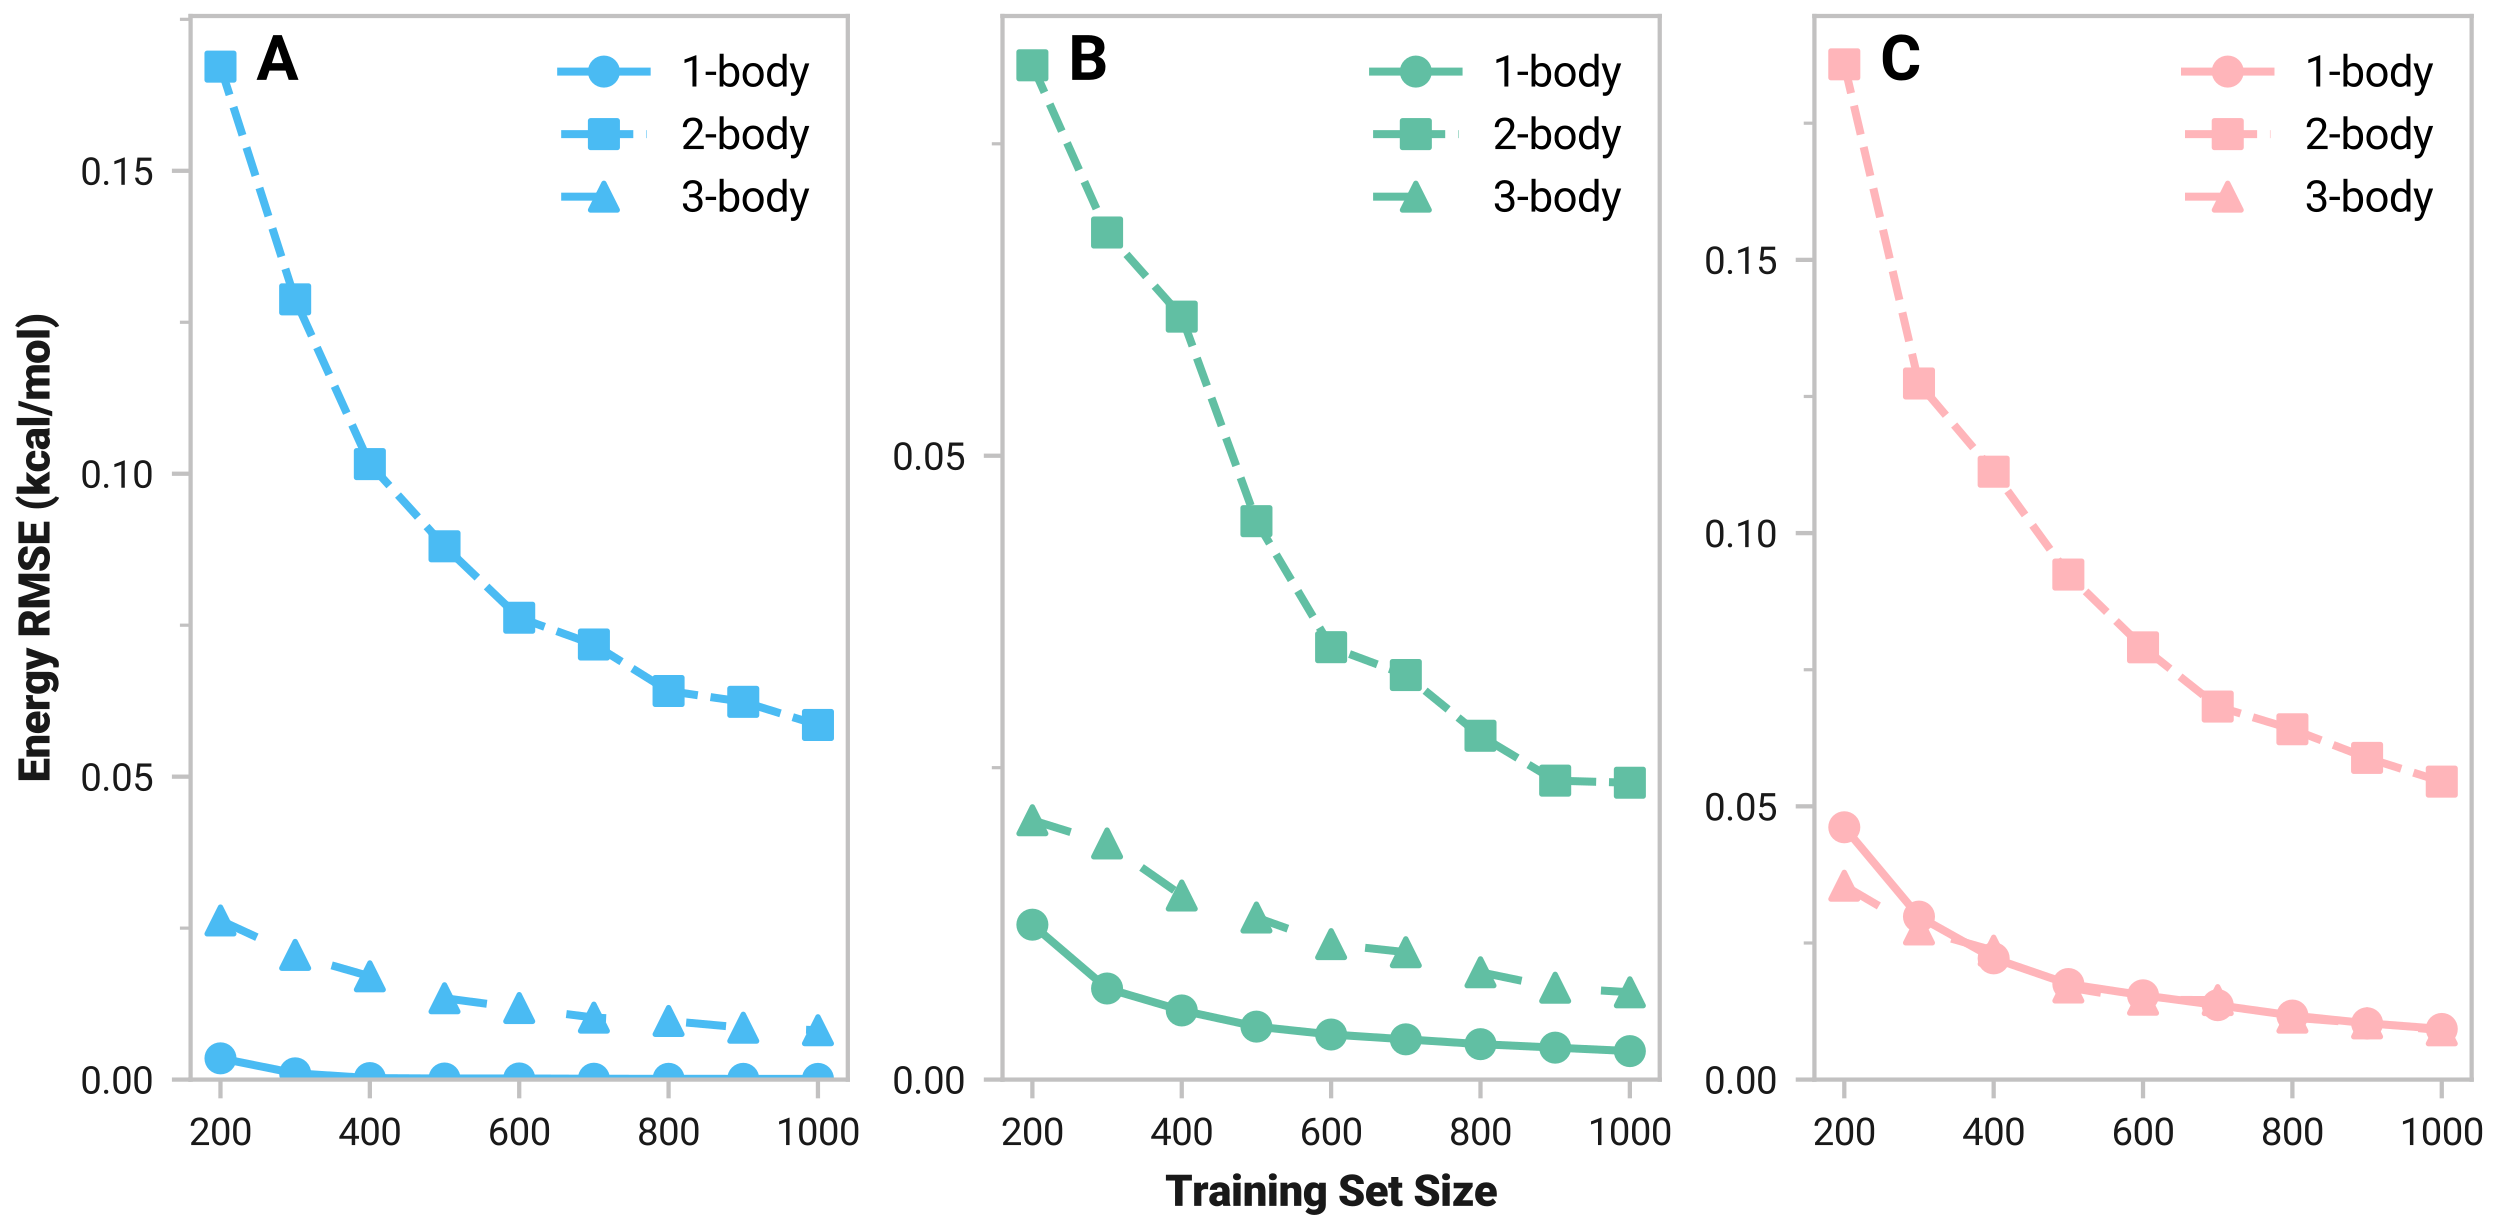 <?xml version="1.0" encoding="utf-8" standalone="no"?>
<!DOCTYPE svg PUBLIC "-//W3C//DTD SVG 1.1//EN"
  "http://www.w3.org/Graphics/SVG/1.1/DTD/svg11.dtd">
<svg xmlns:xlink="http://www.w3.org/1999/xlink" width="468pt" height="230.4pt" viewBox="0 0 468 230.4" xmlns="http://www.w3.org/2000/svg" version="1.1">
 <defs>
  <style type="text/css">*{stroke-linejoin: round; stroke-linecap: butt}</style>
 </defs>
 <g id="figure_1">
  <g id="patch_1">
   <path d="M 0 230.4 
L 468 230.4 
L 468 0 
L 0 0 
z
" style="fill: #ffffff"/>
  </g>
  <g id="axes_1">
   <g id="patch_2">
    <path d="M 35.68 202.103 
L 158.712 202.103 
L 158.712 3 
L 35.68 3 
z
" style="fill: #ffffff"/>
   </g>
   <g id="matplotlib.axis_1">
    <g id="xtick_1">
     <g id="line2d_1">
      <defs>
       <path id="mf61b4a5e60" d="M 0 0 
L 0 3.5 
" style="stroke: #c2c1c1; stroke-width: 0.8"/>
      </defs>
      <g>
       <use xlink:href="#mf61b4a5e60" x="41.273" y="202.103" style="fill: #c2c1c1; stroke: #c2c1c1; stroke-width: 0.8"/>
      </g>
     </g>
     <g id="text_1">
      <!-- 200 -->
      <g style="fill: #191919" transform="translate(35.371 214.353) scale(0.07 -0.07)">
       <defs>
        <path id="Roboto-Regular-32" d="M 3359 475 
L 3359 0 
L 381 0 
L 381 416 
L 1925 2134 
Q 2306 2566 2439 2819 
Q 2572 3072 2572 3328 
Q 2572 3663 2364 3900 
Q 2156 4138 1778 4138 
Q 1322 4138 1097 3878 
Q 872 3619 872 3213 
L 294 3213 
Q 294 3788 672 4200 
Q 1050 4613 1778 4613 
Q 2422 4613 2786 4278 
Q 3150 3944 3150 3397 
Q 3150 2997 2903 2592 
Q 2656 2188 2297 1797 
L 1078 475 
L 3359 475 
z
" transform="scale(0.016)"/>
        <path id="Roboto-Regular-30" d="M 3234 1944 
Q 3234 825 2848 381 
Q 2463 -63 1800 -63 
Q 1156 -63 764 368 
Q 372 800 359 1872 
L 359 2638 
Q 359 3753 750 4183 
Q 1141 4613 1794 4613 
Q 2447 4613 2834 4195 
Q 3222 3778 3234 2709 
L 3234 1944 
z
M 2653 2734 
Q 2653 3503 2434 3822 
Q 2216 4141 1794 4141 
Q 1388 4141 1167 3831 
Q 947 3522 941 2778 
L 941 1850 
Q 941 1088 1164 750 
Q 1388 413 1800 413 
Q 2222 413 2436 745 
Q 2650 1078 2653 1825 
L 2653 2734 
z
" transform="scale(0.016)"/>
       </defs>
       <use xlink:href="#Roboto-Regular-32"/>
       <use xlink:href="#Roboto-Regular-30" x="56.201"/>
       <use xlink:href="#Roboto-Regular-30" x="112.402"/>
      </g>
     </g>
    </g>
    <g id="xtick_2">
     <g id="line2d_2">
      <g>
       <use xlink:href="#mf61b4a5e60" x="69.235" y="202.103" style="fill: #c2c1c1; stroke: #c2c1c1; stroke-width: 0.8"/>
      </g>
     </g>
     <g id="text_2">
      <!-- 400 -->
      <g style="fill: #191919" transform="translate(63.333 214.353) scale(0.07 -0.07)">
       <defs>
        <path id="Roboto-Regular-34" d="M 166 1397 
L 2203 4550 
L 2819 4550 
L 2819 1531 
L 3453 1531 
L 3453 1056 
L 2819 1056 
L 2819 0 
L 2241 0 
L 2241 1056 
L 166 1056 
L 166 1397 
z
M 822 1531 
L 2241 1531 
L 2241 3766 
L 2169 3638 
L 822 1531 
z
" transform="scale(0.016)"/>
       </defs>
       <use xlink:href="#Roboto-Regular-34"/>
       <use xlink:href="#Roboto-Regular-30" x="56.201"/>
       <use xlink:href="#Roboto-Regular-30" x="112.402"/>
      </g>
     </g>
    </g>
    <g id="xtick_3">
     <g id="line2d_3">
      <g>
       <use xlink:href="#mf61b4a5e60" x="97.196" y="202.103" style="fill: #c2c1c1; stroke: #c2c1c1; stroke-width: 0.8"/>
      </g>
     </g>
     <g id="text_3">
      <!-- 600 -->
      <g style="fill: #191919" transform="translate(91.295 214.353) scale(0.07 -0.07)">
       <defs>
        <path id="Roboto-Regular-36" d="M 3291 1484 
Q 3291 838 2930 387 
Q 2569 -63 1878 -63 
Q 1388 -63 1063 198 
Q 738 459 577 861 
Q 416 1263 416 1684 
L 416 1956 
Q 416 2597 595 3194 
Q 775 3791 1247 4173 
Q 1719 4556 2597 4556 
L 2647 4556 
L 2647 4066 
Q 2041 4066 1705 3853 
Q 1369 3641 1205 3302 
Q 1041 2963 1006 2575 
Q 1369 2984 1984 2984 
Q 2438 2984 2727 2765 
Q 3016 2547 3153 2201 
Q 3291 1856 3291 1484 
z
M 997 1666 
Q 997 1059 1267 737 
Q 1538 416 1878 416 
Q 2278 416 2498 708 
Q 2719 1000 2719 1456 
Q 2719 1863 2516 2184 
Q 2313 2506 1891 2506 
Q 1588 2506 1341 2325 
Q 1094 2144 997 1884 
L 997 1666 
z
" transform="scale(0.016)"/>
       </defs>
       <use xlink:href="#Roboto-Regular-36"/>
       <use xlink:href="#Roboto-Regular-30" x="56.201"/>
       <use xlink:href="#Roboto-Regular-30" x="112.402"/>
      </g>
     </g>
    </g>
    <g id="xtick_4">
     <g id="line2d_4">
      <g>
       <use xlink:href="#mf61b4a5e60" x="125.158" y="202.103" style="fill: #c2c1c1; stroke: #c2c1c1; stroke-width: 0.8"/>
      </g>
     </g>
     <g id="text_4">
      <!-- 800 -->
      <g style="fill: #191919" transform="translate(119.257 214.353) scale(0.07 -0.07)">
       <defs>
        <path id="Roboto-Regular-38" d="M 3244 1231 
Q 3244 606 2826 271 
Q 2409 -63 1796 -63 
Q 1184 -63 767 271 
Q 350 606 350 1231 
Q 350 1613 554 1905 
Q 759 2197 1109 2347 
Q 806 2494 629 2762 
Q 453 3031 453 3366 
Q 453 3963 833 4288 
Q 1213 4613 1794 4613 
Q 2378 4613 2758 4288 
Q 3138 3963 3138 3366 
Q 3138 3028 2956 2761 
Q 2775 2494 2472 2347 
Q 2825 2197 3034 1903 
Q 3244 1609 3244 1231 
z
M 2559 3356 
Q 2559 3697 2346 3917 
Q 2134 4138 1793 4138 
Q 1453 4138 1243 3927 
Q 1034 3716 1034 3356 
Q 1034 3003 1243 2790 
Q 1453 2578 1797 2578 
Q 2138 2578 2348 2790 
Q 2559 3003 2559 3356 
z
M 2663 1244 
Q 2663 1625 2420 1865 
Q 2178 2106 1791 2106 
Q 1394 2106 1161 1865 
Q 928 1625 928 1244 
Q 928 850 1161 631 
Q 1394 413 1797 413 
Q 2200 413 2431 631 
Q 2663 850 2663 1244 
z
" transform="scale(0.016)"/>
       </defs>
       <use xlink:href="#Roboto-Regular-38"/>
       <use xlink:href="#Roboto-Regular-30" x="56.201"/>
       <use xlink:href="#Roboto-Regular-30" x="112.402"/>
      </g>
     </g>
    </g>
    <g id="xtick_5">
     <g id="line2d_5">
      <g>
       <use xlink:href="#mf61b4a5e60" x="153.12" y="202.103" style="fill: #c2c1c1; stroke: #c2c1c1; stroke-width: 0.8"/>
      </g>
     </g>
     <g id="text_5">
      <!-- 1000 -->
      <g style="fill: #191919" transform="translate(145.251 214.353) scale(0.07 -0.07)">
       <defs>
        <path id="Roboto-Regular-31" d="M 2278 4575 
L 2278 0 
L 1700 0 
L 1700 3853 
L 534 3428 
L 534 3950 
L 2188 4575 
L 2278 4575 
z
" transform="scale(0.016)"/>
       </defs>
       <use xlink:href="#Roboto-Regular-31"/>
       <use xlink:href="#Roboto-Regular-30" x="56.201"/>
       <use xlink:href="#Roboto-Regular-30" x="112.402"/>
       <use xlink:href="#Roboto-Regular-30" x="168.604"/>
      </g>
     </g>
    </g>
   </g>
   <g id="matplotlib.axis_2">
    <g id="ytick_1">
     <g id="line2d_6">
      <defs>
       <path id="mb3e821b20e" d="M 0 0 
L -3.5 0 
" style="stroke: #c2c1c1; stroke-width: 0.8"/>
      </defs>
      <g>
       <use xlink:href="#mb3e821b20e" x="35.68" y="202.103" style="fill: #c2c1c1; stroke: #c2c1c1; stroke-width: 0.8"/>
      </g>
     </g>
     <g id="text_6">
      <!-- 0.00 -->
      <g style="fill: #191919" transform="translate(15.031 204.728) scale(0.07 -0.07)">
       <defs>
        <path id="Roboto-Regular-2e" d="M 450 306 
Q 450 453 542 554 
Q 634 656 809 656 
Q 984 656 1076 554 
Q 1169 453 1169 306 
Q 1169 163 1076 62 
Q 984 -38 809 -38 
Q 634 -38 542 62 
Q 450 163 450 306 
z
" transform="scale(0.016)"/>
       </defs>
       <use xlink:href="#Roboto-Regular-30"/>
       <use xlink:href="#Roboto-Regular-2e" x="56.201"/>
       <use xlink:href="#Roboto-Regular-30" x="82.568"/>
       <use xlink:href="#Roboto-Regular-30" x="138.77"/>
      </g>
     </g>
    </g>
    <g id="ytick_2">
     <g id="line2d_7">
      <g>
       <use xlink:href="#mb3e821b20e" x="35.68" y="145.392" style="fill: #c2c1c1; stroke: #c2c1c1; stroke-width: 0.8"/>
      </g>
     </g>
     <g id="text_7">
      <!-- 0.05 -->
      <g style="fill: #191919" transform="translate(15.031 148.017) scale(0.07 -0.07)">
       <defs>
        <path id="Roboto-Regular-35" d="M 1109 2166 
L 647 2284 
L 875 4550 
L 3209 4550 
L 3209 4016 
L 1366 4016 
L 1228 2778 
Q 1572 2975 1988 2975 
Q 2616 2975 2980 2561 
Q 3344 2147 3344 1450 
Q 3344 797 2987 367 
Q 2631 -63 1903 -63 
Q 1350 -63 947 248 
Q 544 559 481 1197 
L 1031 1197 
Q 1141 413 1903 413 
Q 2313 413 2538 691 
Q 2763 969 2763 1444 
Q 2763 1872 2527 2164 
Q 2291 2456 1853 2456 
Q 1563 2456 1413 2378 
Q 1263 2300 1109 2166 
z
" transform="scale(0.016)"/>
       </defs>
       <use xlink:href="#Roboto-Regular-30"/>
       <use xlink:href="#Roboto-Regular-2e" x="56.201"/>
       <use xlink:href="#Roboto-Regular-30" x="82.568"/>
       <use xlink:href="#Roboto-Regular-35" x="138.77"/>
      </g>
     </g>
    </g>
    <g id="ytick_3">
     <g id="line2d_8">
      <g>
       <use xlink:href="#mb3e821b20e" x="35.68" y="88.681" style="fill: #c2c1c1; stroke: #c2c1c1; stroke-width: 0.8"/>
      </g>
     </g>
     <g id="text_8">
      <!-- 0.10 -->
      <g style="fill: #191919" transform="translate(15.031 91.306) scale(0.07 -0.07)">
       <use xlink:href="#Roboto-Regular-30"/>
       <use xlink:href="#Roboto-Regular-2e" x="56.201"/>
       <use xlink:href="#Roboto-Regular-31" x="82.568"/>
       <use xlink:href="#Roboto-Regular-30" x="138.77"/>
      </g>
     </g>
    </g>
    <g id="ytick_4">
     <g id="line2d_9">
      <g>
       <use xlink:href="#mb3e821b20e" x="35.68" y="31.97" style="fill: #c2c1c1; stroke: #c2c1c1; stroke-width: 0.8"/>
      </g>
     </g>
     <g id="text_9">
      <!-- 0.15 -->
      <g style="fill: #191919" transform="translate(15.031 34.595) scale(0.07 -0.07)">
       <use xlink:href="#Roboto-Regular-30"/>
       <use xlink:href="#Roboto-Regular-2e" x="56.201"/>
       <use xlink:href="#Roboto-Regular-31" x="82.568"/>
       <use xlink:href="#Roboto-Regular-35" x="138.77"/>
      </g>
     </g>
    </g>
    <g id="ytick_5">
     <g id="line2d_10">
      <defs>
       <path id="ma5340aa31a" d="M 0 0 
L -2 0 
" style="stroke: #c2c1c1; stroke-width: 0.6"/>
      </defs>
      <g>
       <use xlink:href="#ma5340aa31a" x="35.68" y="173.747" style="fill: #c2c1c1; stroke: #c2c1c1; stroke-width: 0.6"/>
      </g>
     </g>
    </g>
    <g id="ytick_6">
     <g id="line2d_11">
      <g>
       <use xlink:href="#ma5340aa31a" x="35.68" y="117.036" style="fill: #c2c1c1; stroke: #c2c1c1; stroke-width: 0.6"/>
      </g>
     </g>
    </g>
    <g id="ytick_7">
     <g id="line2d_12">
      <g>
       <use xlink:href="#ma5340aa31a" x="35.68" y="60.325" style="fill: #c2c1c1; stroke: #c2c1c1; stroke-width: 0.6"/>
      </g>
     </g>
    </g>
    <g id="ytick_8">
     <g id="line2d_13">
      <g>
       <use xlink:href="#ma5340aa31a" x="35.68" y="3.614" style="fill: #c2c1c1; stroke: #c2c1c1; stroke-width: 0.6"/>
      </g>
     </g>
    </g>
    <g id="text_10">
     <!-- Energy RMSE (kcal/mol) -->
     <g style="fill: #191919" transform="translate(9.274 146.479) rotate(-90) scale(0.08 -0.08)">
      <defs>
       <path id="Roboto-Black-45" d="M 347 0 
L 347 4550 
L 3488 4550 
L 3488 3703 
L 1444 3703 
L 1444 2744 
L 3166 2744 
L 3166 1928 
L 1444 1928 
L 1444 844 
L 3478 844 
L 3478 0 
L 347 0 
z
" transform="scale(0.016)"/>
       <path id="Roboto-Black-6e" d="M 1788 2631 
Q 1478 2631 1331 2391 
L 1331 0 
L 278 0 
L 278 3381 
L 1266 3381 
L 1300 2988 
Q 1653 3444 2263 3444 
Q 2731 3444 3026 3156 
Q 3322 2869 3325 2144 
L 3325 0 
L 2266 0 
L 2266 2131 
Q 2266 2438 2141 2534 
Q 2016 2631 1788 2631 
z
" transform="scale(0.016)"/>
       <path id="Roboto-Black-65" d="M 3266 531 
Q 3109 309 2765 123 
Q 2422 -63 1934 -63 
Q 1109 -63 651 421 
Q 194 906 191 1569 
L 191 1697 
Q 191 2438 600 2941 
Q 1009 3444 1822 3444 
Q 2541 3444 2948 2997 
Q 3356 2550 3356 1788 
L 3356 1359 
L 1266 1359 
Q 1322 1078 1512 914 
Q 1703 750 2003 750 
Q 2506 750 2788 1100 
L 3266 531 
z
M 1813 2631 
Q 1544 2631 1422 2457 
Q 1300 2284 1266 2019 
L 2328 2019 
L 2328 2100 
Q 2334 2631 1813 2631 
z
" transform="scale(0.016)"/>
       <path id="Roboto-Black-72" d="M 1994 2453 
Q 1500 2453 1359 2144 
L 1359 0 
L 306 0 
L 306 3381 
L 1291 3381 
L 1325 2950 
Q 1591 3444 2069 3444 
Q 2244 3444 2359 3406 
L 2341 2428 
L 1994 2453 
z
" transform="scale(0.016)"/>
       <path id="Roboto-Black-67" d="M 1659 -1331 
Q 1319 -1331 966 -1203 
Q 613 -1075 403 -825 
L 844 -206 
Q 1147 -553 1622 -553 
Q 2313 -553 2322 119 
L 2322 275 
Q 2025 -63 1553 -63 
Q 913 -63 544 425 
Q 175 913 175 1650 
L 175 1716 
Q 175 2488 545 2966 
Q 916 3444 1559 3444 
Q 2091 3444 2384 3091 
L 2422 3381 
L 3378 3381 
L 3378 131 
Q 3378 -572 2904 -951 
Q 2431 -1331 1659 -1331 
z
M 1228 1650 
Q 1228 1269 1375 1009 
Q 1522 750 1822 750 
Q 2166 750 2322 981 
L 2322 2400 
Q 2172 2631 1828 2631 
Q 1531 2631 1379 2372 
Q 1228 2113 1228 1650 
z
" transform="scale(0.016)"/>
       <path id="Roboto-Black-79" d="M 1981 -503 
Q 1925 -675 1811 -875 
Q 1697 -1075 1473 -1220 
Q 1250 -1366 866 -1366 
L 666 -1356 
L 428 -1303 
L 428 -550 
L 566 -550 
Q 819 -550 925 -475 
Q 1031 -400 1078 -256 
L 1166 -34 
L -16 3381 
L 1113 3381 
L 1650 1472 
L 2209 3381 
L 3341 3381 
L 1981 -503 
z
" transform="scale(0.016)"/>
       <path id="Roboto-Black-20" transform="scale(0.016)"/>
       <path id="Roboto-Black-52" d="M 2838 0 
L 2034 1606 
L 1444 1606 
L 1444 0 
L 347 0 
L 347 4550 
L 2138 4550 
Q 2925 4550 3392 4198 
Q 3859 3847 3859 3175 
Q 3859 2650 3642 2350 
Q 3425 2050 3066 1881 
L 4013 47 
L 4013 0 
L 2838 0 
z
M 1444 3703 
L 1444 2453 
L 2138 2453 
Q 2763 2453 2763 3075 
Q 2763 3694 2156 3703 
L 1444 3703 
z
" transform="scale(0.016)"/>
       <path id="Roboto-Black-4d" d="M 2800 1384 
L 3816 4550 
L 5256 4550 
L 5256 0 
L 4156 0 
L 4156 1063 
L 4263 3238 
L 3163 0 
L 2438 0 
L 1338 3238 
L 1444 1063 
L 1444 0 
L 347 0 
L 347 4550 
L 1784 4550 
L 2800 1384 
z
" transform="scale(0.016)"/>
       <path id="Roboto-Black-53" d="M 2691 1209 
Q 2691 1425 2542 1565 
Q 2394 1706 1891 1873 
Q 1388 2041 1045 2239 
Q 703 2438 520 2700 
Q 338 2963 338 3334 
Q 338 3919 834 4266 
Q 1331 4613 2088 4613 
Q 2834 4613 3311 4228 
Q 3788 3844 3788 3200 
L 2697 3200 
Q 2697 3456 2539 3620 
Q 2381 3784 2063 3784 
Q 1750 3784 1590 3648 
Q 1431 3513 1431 3325 
Q 1431 3122 1653 2983 
Q 1875 2844 2266 2719 
Q 2991 2488 3389 2139 
Q 3788 1791 3788 1216 
Q 3788 600 3328 268 
Q 2869 -63 2106 -63 
Q 1638 -63 1200 96 
Q 763 256 481 597 
Q 200 938 200 1475 
L 1300 1475 
Q 1300 1075 1509 919 
Q 1719 763 2106 763 
Q 2419 763 2555 894 
Q 2691 1025 2691 1209 
z
" transform="scale(0.016)"/>
       <path id="Roboto-Black-28" d="M 378 1850 
Q 378 2713 608 3369 
Q 838 4025 1194 4444 
Q 1550 4863 1938 5019 
L 2134 4500 
Q 1788 4247 1505 3622 
Q 1222 2997 1216 1909 
L 1216 1756 
Q 1216 634 1500 1 
Q 1784 -631 2134 -888 
L 1938 -1406 
Q 1550 -1250 1195 -833 
Q 841 -416 612 229 
Q 384 875 378 1716 
L 378 1850 
z
" transform="scale(0.016)"/>
       <path id="Roboto-Black-6b" d="M 2394 0 
L 1653 1259 
L 1359 966 
L 1359 0 
L 306 0 
L 306 4803 
L 1359 4803 
L 1359 2256 
L 2259 3381 
L 3522 3381 
L 2334 1991 
L 3600 0 
L 2394 0 
z
" transform="scale(0.016)"/>
       <path id="Roboto-Black-63" d="M 1725 750 
Q 2197 750 2188 1206 
L 3178 1206 
Q 3181 634 2770 285 
Q 2359 -63 1750 -63 
Q 956 -63 561 428 
Q 166 919 166 1653 
L 166 1725 
Q 166 2459 561 2951 
Q 956 3444 1744 3444 
Q 2375 3444 2778 3087 
Q 3181 2731 3178 2088 
L 2188 2088 
Q 2194 2316 2076 2473 
Q 1959 2631 1719 2631 
Q 1400 2631 1309 2372 
Q 1219 2113 1219 1653 
Q 1219 1278 1306 1014 
Q 1394 750 1725 750 
z
" transform="scale(0.016)"/>
       <path id="Roboto-Black-61" d="M 2200 0 
Q 2141 122 2103 303 
Q 1813 -63 1291 -63 
Q 822 -63 483 220 
Q 144 503 144 953 
Q 144 1469 520 1764 
Q 897 2059 1694 2066 
L 2053 2066 
L 2053 2244 
Q 2053 2709 1650 2709 
Q 1275 2709 1275 2341 
L 222 2341 
Q 222 2813 625 3128 
Q 1028 3444 1706 3444 
Q 2309 3444 2711 3142 
Q 3113 2841 3113 2238 
L 3113 766 
Q 3119 306 3256 53 
L 3256 0 
L 2200 0 
z
M 1541 688 
Q 1734 688 1865 770 
Q 1997 853 2053 956 
L 2053 1503 
L 1722 1503 
Q 1425 1503 1311 1351 
Q 1197 1200 1197 1009 
Q 1197 866 1295 777 
Q 1394 688 1541 688 
z
" transform="scale(0.016)"/>
       <path id="Roboto-Black-6c" d="M 1409 4800 
L 1409 0 
L 353 0 
L 353 4800 
L 1409 4800 
z
" transform="scale(0.016)"/>
       <path id="Roboto-Black-2f" d="M 2216 4550 
L 659 -391 
L -91 -391 
L 1466 4550 
L 2216 4550 
z
" transform="scale(0.016)"/>
       <path id="Roboto-Black-6d" d="M 1819 2631 
Q 1522 2631 1359 2353 
L 1359 0 
L 306 0 
L 306 3381 
L 1294 3381 
L 1331 2984 
Q 1681 3444 2294 3444 
Q 2925 3444 3159 2934 
Q 3500 3444 4150 3444 
Q 4609 3444 4906 3156 
Q 5203 2869 5206 2144 
L 5206 0 
L 4150 0 
L 4150 2128 
Q 4150 2444 4042 2537 
Q 3934 2631 3747 2631 
Q 3431 2631 3278 2353 
L 3281 0 
L 2228 0 
L 2228 2122 
Q 2228 2444 2120 2537 
Q 2013 2631 1819 2631 
z
" transform="scale(0.016)"/>
       <path id="Roboto-Black-6f" d="M 166 1722 
Q 166 2463 583 2953 
Q 1000 3444 1794 3444 
Q 2591 3444 3009 2953 
Q 3428 2463 3428 1722 
L 3428 1656 
Q 3428 916 3011 426 
Q 2594 -63 1800 -63 
Q 1013 -63 595 414 
Q 178 891 166 1616 
L 166 1722 
z
M 1219 1656 
Q 1219 1275 1339 1012 
Q 1459 750 1800 750 
Q 2131 750 2253 1011 
Q 2375 1272 2375 1722 
Q 2375 2094 2254 2362 
Q 2134 2631 1794 2631 
Q 1463 2631 1341 2364 
Q 1219 2097 1219 1656 
z
" transform="scale(0.016)"/>
       <path id="Roboto-Black-29" d="M 1956 1763 
Q 1956 941 1717 283 
Q 1478 -375 1104 -812 
Q 731 -1250 328 -1406 
L 125 -888 
Q 469 -634 753 -9 
Q 1038 616 1044 1703 
L 1044 1856 
Q 1044 2978 759 3611 
Q 475 4244 125 4500 
L 328 5019 
Q 731 4863 1104 4425 
Q 1478 3988 1717 3330 
Q 1956 2672 1956 1850 
L 1956 1763 
z
" transform="scale(0.016)"/>
      </defs>
      <use xlink:href="#Roboto-Black-45"/>
      <use xlink:href="#Roboto-Black-6e" x="55.957"/>
      <use xlink:href="#Roboto-Black-65" x="112.402"/>
      <use xlink:href="#Roboto-Black-72" x="166.895"/>
      <use xlink:href="#Roboto-Black-67" x="204.785"/>
      <use xlink:href="#Roboto-Black-79" x="262.354"/>
      <use xlink:href="#Roboto-Black-20" x="314.16"/>
      <use xlink:href="#Roboto-Black-52" x="339.062"/>
      <use xlink:href="#Roboto-Black-4d" x="404.297"/>
      <use xlink:href="#Roboto-Black-53" x="491.943"/>
      <use xlink:href="#Roboto-Black-45" x="554.541"/>
      <use xlink:href="#Roboto-Black-20" x="610.498"/>
      <use xlink:href="#Roboto-Black-28" x="635.4"/>
      <use xlink:href="#Roboto-Black-6b" x="670.703"/>
      <use xlink:href="#Roboto-Black-63" x="725.391"/>
      <use xlink:href="#Roboto-Black-61" x="777.393"/>
      <use xlink:href="#Roboto-Black-6c" x="830.518"/>
      <use xlink:href="#Roboto-Black-2f" x="858.008"/>
      <use xlink:href="#Roboto-Black-6d" x="893.115"/>
      <use xlink:href="#Roboto-Black-6f" x="979.248"/>
      <use xlink:href="#Roboto-Black-6c" x="1035.449"/>
      <use xlink:href="#Roboto-Black-29" x="1062.939"/>
     </g>
    </g>
   </g>
   <g id="line2d_14">
    <path d="M 41.273 198.122 
L 55.254 200.928 
L 69.235 201.816 
L 83.215 201.898 
L 97.196 201.887 
L 111.177 201.939 
L 125.158 201.955 
L 139.139 201.96 
L 153.12 201.969 
" clip-path="url(#p12a3c0282c)" style="fill: none; stroke: #4abbf3; stroke-width: 1.5; stroke-linecap: square"/>
    <defs>
     <path id="m6997498b03" d="M 0 2.5 
C 0.663 2.5 1.299 2.237 1.768 1.768 
C 2.237 1.299 2.5 0.663 2.5 0 
C 2.5 -0.663 2.237 -1.299 1.768 -1.768 
C 1.299 -2.237 0.663 -2.5 0 -2.5 
C -0.663 -2.5 -1.299 -2.237 -1.768 -1.768 
C -2.237 -1.299 -2.5 -0.663 -2.5 0 
C -2.5 0.663 -2.237 1.299 -1.768 1.768 
C -1.299 2.237 -0.663 2.5 0 2.5 
z
" style="stroke: #4abbf3"/>
    </defs>
    <g clip-path="url(#p12a3c0282c)">
     <use xlink:href="#m6997498b03" x="41.273" y="198.122" style="fill: #4abbf3; stroke: #4abbf3"/>
     <use xlink:href="#m6997498b03" x="55.254" y="200.928" style="fill: #4abbf3; stroke: #4abbf3"/>
     <use xlink:href="#m6997498b03" x="69.235" y="201.816" style="fill: #4abbf3; stroke: #4abbf3"/>
     <use xlink:href="#m6997498b03" x="83.215" y="201.898" style="fill: #4abbf3; stroke: #4abbf3"/>
     <use xlink:href="#m6997498b03" x="97.196" y="201.887" style="fill: #4abbf3; stroke: #4abbf3"/>
     <use xlink:href="#m6997498b03" x="111.177" y="201.939" style="fill: #4abbf3; stroke: #4abbf3"/>
     <use xlink:href="#m6997498b03" x="125.158" y="201.955" style="fill: #4abbf3; stroke: #4abbf3"/>
     <use xlink:href="#m6997498b03" x="139.139" y="201.96" style="fill: #4abbf3; stroke: #4abbf3"/>
     <use xlink:href="#m6997498b03" x="153.12" y="201.969" style="fill: #4abbf3; stroke: #4abbf3"/>
    </g>
   </g>
   <g id="line2d_15">
    <path d="M 41.273 12.475 
L 55.254 56.037 
L 69.235 86.882 
L 83.215 102.268 
L 97.196 115.639 
L 111.177 120.652 
L 125.158 129.356 
L 139.139 131.388 
L 153.12 135.714 
" clip-path="url(#p12a3c0282c)" style="fill: none; stroke-dasharray: 5.55,2.4; stroke-dashoffset: 0; stroke: #4abbf3; stroke-width: 1.5"/>
    <defs>
     <path id="m9b06ad8917" d="M -2.5 2.5 
L 2.5 2.5 
L 2.5 -2.5 
L -2.5 -2.5 
z
" style="stroke: #4abbf3; stroke-linejoin: miter"/>
    </defs>
    <g clip-path="url(#p12a3c0282c)">
     <use xlink:href="#m9b06ad8917" x="41.273" y="12.475" style="fill: #4abbf3; stroke: #4abbf3; stroke-linejoin: miter"/>
     <use xlink:href="#m9b06ad8917" x="55.254" y="56.037" style="fill: #4abbf3; stroke: #4abbf3; stroke-linejoin: miter"/>
     <use xlink:href="#m9b06ad8917" x="69.235" y="86.882" style="fill: #4abbf3; stroke: #4abbf3; stroke-linejoin: miter"/>
     <use xlink:href="#m9b06ad8917" x="83.215" y="102.268" style="fill: #4abbf3; stroke: #4abbf3; stroke-linejoin: miter"/>
     <use xlink:href="#m9b06ad8917" x="97.196" y="115.639" style="fill: #4abbf3; stroke: #4abbf3; stroke-linejoin: miter"/>
     <use xlink:href="#m9b06ad8917" x="111.177" y="120.652" style="fill: #4abbf3; stroke: #4abbf3; stroke-linejoin: miter"/>
     <use xlink:href="#m9b06ad8917" x="125.158" y="129.356" style="fill: #4abbf3; stroke: #4abbf3; stroke-linejoin: miter"/>
     <use xlink:href="#m9b06ad8917" x="139.139" y="131.388" style="fill: #4abbf3; stroke: #4abbf3; stroke-linejoin: miter"/>
     <use xlink:href="#m9b06ad8917" x="153.12" y="135.714" style="fill: #4abbf3; stroke: #4abbf3; stroke-linejoin: miter"/>
    </g>
   </g>
   <g id="line2d_16">
    <path d="M 41.273 172.31 
L 55.254 178.753 
L 69.235 182.768 
L 83.215 186.871 
L 97.196 188.702 
L 111.177 190.497 
L 125.158 191.122 
L 139.139 192.383 
L 153.12 192.855 
" clip-path="url(#p12a3c0282c)" style="fill: none; stroke-dasharray: 7.5,15; stroke-dashoffset: 0; stroke: #4abbf3; stroke-width: 1.5"/>
    <defs>
     <path id="m51b916a973" d="M 0 -2.5 
L -2.5 2.5 
L 2.5 2.5 
z
" style="stroke: #4abbf3; stroke-linejoin: miter"/>
    </defs>
    <g clip-path="url(#p12a3c0282c)">
     <use xlink:href="#m51b916a973" x="41.273" y="172.31" style="fill: #4abbf3; stroke: #4abbf3; stroke-linejoin: miter"/>
     <use xlink:href="#m51b916a973" x="55.254" y="178.753" style="fill: #4abbf3; stroke: #4abbf3; stroke-linejoin: miter"/>
     <use xlink:href="#m51b916a973" x="69.235" y="182.768" style="fill: #4abbf3; stroke: #4abbf3; stroke-linejoin: miter"/>
     <use xlink:href="#m51b916a973" x="83.215" y="186.871" style="fill: #4abbf3; stroke: #4abbf3; stroke-linejoin: miter"/>
     <use xlink:href="#m51b916a973" x="97.196" y="188.702" style="fill: #4abbf3; stroke: #4abbf3; stroke-linejoin: miter"/>
     <use xlink:href="#m51b916a973" x="111.177" y="190.497" style="fill: #4abbf3; stroke: #4abbf3; stroke-linejoin: miter"/>
     <use xlink:href="#m51b916a973" x="125.158" y="191.122" style="fill: #4abbf3; stroke: #4abbf3; stroke-linejoin: miter"/>
     <use xlink:href="#m51b916a973" x="139.139" y="192.383" style="fill: #4abbf3; stroke: #4abbf3; stroke-linejoin: miter"/>
     <use xlink:href="#m51b916a973" x="153.12" y="192.855" style="fill: #4abbf3; stroke: #4abbf3; stroke-linejoin: miter"/>
    </g>
   </g>
   <g id="patch_3">
    <path d="M 35.68 202.103 
L 35.68 3 
" style="fill: none; stroke: #c2c1c1; stroke-width: 0.8; stroke-linejoin: miter; stroke-linecap: square"/>
   </g>
   <g id="patch_4">
    <path d="M 158.712 202.103 
L 158.712 3 
" style="fill: none; stroke: #c2c1c1; stroke-width: 0.8; stroke-linejoin: miter; stroke-linecap: square"/>
   </g>
   <g id="patch_5">
    <path d="M 35.68 202.103 
L 158.712 202.103 
" style="fill: none; stroke: #c2c1c1; stroke-width: 0.8; stroke-linejoin: miter; stroke-linecap: square"/>
   </g>
   <g id="patch_6">
    <path d="M 35.68 3 
L 158.712 3 
" style="fill: none; stroke: #c2c1c1; stroke-width: 0.8; stroke-linejoin: miter; stroke-linecap: square"/>
   </g>
   <g id="text_11">
    <!-- A -->
    <g transform="translate(47.984 14.946) scale(0.115 -0.115)">
     <defs>
      <path id="Roboto-Bold-41" d="M 25 0 
L 1719 4550 
L 2588 4550 
L 4291 0 
L 3291 0 
L 2978 938 
L 1331 938 
L 1019 0 
L 25 0 
z
M 1584 1697 
L 2725 1697 
L 2156 3406 
L 1584 1697 
z
" transform="scale(0.016)"/>
     </defs>
     <use xlink:href="#Roboto-Bold-41"/>
    </g>
   </g>
   <g id="legend_1">
    <g id="line2d_17">
     <path d="M 105.053 13.4 
L 113.053 13.4 
L 121.053 13.4 
" style="fill: none; stroke: #4abbf3; stroke-width: 1.5; stroke-linecap: square"/>
     <g>
      <use xlink:href="#m6997498b03" x="113.053" y="13.4" style="fill: #4abbf3; stroke: #4abbf3"/>
     </g>
    </g>
    <g id="text_12">
     <!-- 1-body -->
     <g transform="translate(127.453 16.2) scale(0.08 -0.08)">
      <defs>
       <path id="Roboto-Regular-2d" d="M 1644 2172 
L 1644 1697 
L 119 1697 
L 119 2172 
L 1644 2172 
z
" transform="scale(0.016)"/>
       <path id="Roboto-Regular-62" d="M 3303 1653 
Q 3303 913 2959 425 
Q 2616 -63 1988 -63 
Q 1347 -63 1000 391 
L 969 0 
L 438 0 
L 438 4800 
L 1019 4800 
L 1019 3016 
Q 1363 3444 1981 3444 
Q 2619 3444 2961 2969 
Q 3303 2494 3303 1719 
L 3303 1653 
z
M 1838 2956 
Q 1522 2956 1325 2804 
Q 1128 2653 1019 2431 
L 1019 959 
Q 1131 734 1331 581 
Q 1531 428 1844 428 
Q 2313 428 2517 789 
Q 2722 1150 2722 1653 
L 2722 1719 
Q 2722 2222 2526 2589 
Q 2331 2956 1838 2956 
z
" transform="scale(0.016)"/>
       <path id="Roboto-Regular-6f" d="M 288 1725 
Q 288 2459 700 2951 
Q 1113 3444 1822 3444 
Q 2531 3444 2943 2961 
Q 3356 2478 3366 1756 
L 3366 1653 
Q 3366 919 2952 428 
Q 2538 -63 1828 -63 
Q 1116 -63 702 428 
Q 288 919 288 1653 
L 288 1725 
z
M 866 1653 
Q 866 1150 1105 781 
Q 1344 413 1828 413 
Q 2300 413 2540 777 
Q 2781 1141 2784 1644 
L 2784 1725 
Q 2784 2222 2543 2595 
Q 2303 2969 1822 2969 
Q 1344 2969 1105 2595 
Q 866 2222 866 1725 
L 866 1653 
z
" transform="scale(0.016)"/>
       <path id="Roboto-Regular-64" d="M 2622 0 
L 2594 363 
Q 2247 -63 1628 -63 
Q 1034 -63 668 418 
Q 303 900 297 1628 
L 297 1719 
Q 297 2494 664 2969 
Q 1031 3444 1634 3444 
Q 2231 3444 2572 3044 
L 2572 4800 
L 3153 4800 
L 3153 0 
L 2622 0 
z
M 878 1653 
Q 878 1150 1090 789 
Q 1303 428 1772 428 
Q 2309 428 2572 919 
L 2572 2475 
Q 2313 2956 1778 2956 
Q 1306 2956 1092 2589 
Q 878 2222 878 1719 
L 878 1653 
z
" transform="scale(0.016)"/>
       <path id="Roboto-Regular-79" d="M 1594 -522 
Q 1294 -1316 688 -1363 
L 591 -1366 
Q 406 -1366 266 -1316 
L 263 -847 
L 419 -859 
Q 713 -859 878 -739 
Q 1044 -619 1150 -306 
L 1275 38 
L 69 3381 
L 700 3381 
L 1547 850 
L 2331 3381 
L 2950 3381 
L 1594 -522 
z
" transform="scale(0.016)"/>
      </defs>
      <use xlink:href="#Roboto-Regular-31"/>
      <use xlink:href="#Roboto-Regular-2d" x="56.201"/>
      <use xlink:href="#Roboto-Regular-62" x="83.838"/>
      <use xlink:href="#Roboto-Regular-6f" x="139.99"/>
      <use xlink:href="#Roboto-Regular-64" x="197.021"/>
      <use xlink:href="#Roboto-Regular-79" x="253.418"/>
     </g>
    </g>
    <g id="line2d_18">
     <path d="M 105.053 25.108 
L 113.053 25.108 
L 121.053 25.108 
" style="fill: none; stroke-dasharray: 5.55,2.4; stroke-dashoffset: 0; stroke: #4abbf3; stroke-width: 1.5"/>
     <g>
      <use xlink:href="#m9b06ad8917" x="113.053" y="25.108" style="fill: #4abbf3; stroke: #4abbf3; stroke-linejoin: miter"/>
     </g>
    </g>
    <g id="text_13">
     <!-- 2-body -->
     <g transform="translate(127.453 27.908) scale(0.08 -0.08)">
      <use xlink:href="#Roboto-Regular-32"/>
      <use xlink:href="#Roboto-Regular-2d" x="56.201"/>
      <use xlink:href="#Roboto-Regular-62" x="83.838"/>
      <use xlink:href="#Roboto-Regular-6f" x="139.99"/>
      <use xlink:href="#Roboto-Regular-64" x="197.021"/>
      <use xlink:href="#Roboto-Regular-79" x="253.418"/>
     </g>
    </g>
    <g id="line2d_19">
     <path d="M 105.053 36.815 
L 113.053 36.815 
L 121.053 36.815 
" style="fill: none; stroke-dasharray: 7.5,15; stroke-dashoffset: 0; stroke: #4abbf3; stroke-width: 1.5"/>
     <g>
      <use xlink:href="#m51b916a973" x="113.053" y="36.815" style="fill: #4abbf3; stroke: #4abbf3; stroke-linejoin: miter"/>
     </g>
    </g>
    <g id="text_14">
     <!-- 3-body -->
     <g transform="translate(127.453 39.615) scale(0.08 -0.08)">
      <defs>
       <path id="Roboto-Regular-33" d="M 1222 2084 
L 1222 2559 
L 1647 2559 
Q 2094 2563 2312 2784 
Q 2531 3006 2531 3338 
Q 2531 4138 1738 4138 
Q 1369 4138 1141 3927 
Q 913 3716 913 3359 
L 334 3359 
Q 334 3881 720 4247 
Q 1106 4613 1738 4613 
Q 2353 4613 2733 4286 
Q 3113 3959 3113 3325 
Q 3113 3072 2942 2784 
Q 2772 2497 2397 2338 
Q 2850 2191 3015 1884 
Q 3181 1578 3181 1269 
Q 3181 631 2768 284 
Q 2356 -63 1741 -63 
Q 1147 -63 722 267 
Q 297 597 297 1203 
L 875 1203 
Q 875 844 1108 628 
Q 1341 413 1741 413 
Q 2138 413 2369 622 
Q 2600 831 2600 1256 
Q 2600 1681 2337 1882 
Q 2075 2084 1634 2084 
L 1222 2084 
z
" transform="scale(0.016)"/>
      </defs>
      <use xlink:href="#Roboto-Regular-33"/>
      <use xlink:href="#Roboto-Regular-2d" x="56.201"/>
      <use xlink:href="#Roboto-Regular-62" x="83.838"/>
      <use xlink:href="#Roboto-Regular-6f" x="139.99"/>
      <use xlink:href="#Roboto-Regular-64" x="197.021"/>
      <use xlink:href="#Roboto-Regular-79" x="253.418"/>
     </g>
    </g>
   </g>
  </g>
  <g id="axes_2">
   <g id="patch_7">
    <path d="M 187.67 202.103 
L 310.702 202.103 
L 310.702 3 
L 187.67 3 
z
" style="fill: #ffffff"/>
   </g>
   <g id="matplotlib.axis_3">
    <g id="xtick_6">
     <g id="line2d_20">
      <g>
       <use xlink:href="#mf61b4a5e60" x="193.262" y="202.103" style="fill: #c2c1c1; stroke: #c2c1c1; stroke-width: 0.8"/>
      </g>
     </g>
     <g id="text_15">
      <!-- 200 -->
      <g style="fill: #191919" transform="translate(187.361 214.353) scale(0.07 -0.07)">
       <use xlink:href="#Roboto-Regular-32"/>
       <use xlink:href="#Roboto-Regular-30" x="56.201"/>
       <use xlink:href="#Roboto-Regular-30" x="112.402"/>
      </g>
     </g>
    </g>
    <g id="xtick_7">
     <g id="line2d_21">
      <g>
       <use xlink:href="#mf61b4a5e60" x="221.224" y="202.103" style="fill: #c2c1c1; stroke: #c2c1c1; stroke-width: 0.8"/>
      </g>
     </g>
     <g id="text_16">
      <!-- 400 -->
      <g style="fill: #191919" transform="translate(215.323 214.353) scale(0.07 -0.07)">
       <use xlink:href="#Roboto-Regular-34"/>
       <use xlink:href="#Roboto-Regular-30" x="56.201"/>
       <use xlink:href="#Roboto-Regular-30" x="112.402"/>
      </g>
     </g>
    </g>
    <g id="xtick_8">
     <g id="line2d_22">
      <g>
       <use xlink:href="#mf61b4a5e60" x="249.186" y="202.103" style="fill: #c2c1c1; stroke: #c2c1c1; stroke-width: 0.8"/>
      </g>
     </g>
     <g id="text_17">
      <!-- 600 -->
      <g style="fill: #191919" transform="translate(243.285 214.353) scale(0.07 -0.07)">
       <use xlink:href="#Roboto-Regular-36"/>
       <use xlink:href="#Roboto-Regular-30" x="56.201"/>
       <use xlink:href="#Roboto-Regular-30" x="112.402"/>
      </g>
     </g>
    </g>
    <g id="xtick_9">
     <g id="line2d_23">
      <g>
       <use xlink:href="#mf61b4a5e60" x="277.148" y="202.103" style="fill: #c2c1c1; stroke: #c2c1c1; stroke-width: 0.8"/>
      </g>
     </g>
     <g id="text_18">
      <!-- 800 -->
      <g style="fill: #191919" transform="translate(271.246 214.353) scale(0.07 -0.07)">
       <use xlink:href="#Roboto-Regular-38"/>
       <use xlink:href="#Roboto-Regular-30" x="56.201"/>
       <use xlink:href="#Roboto-Regular-30" x="112.402"/>
      </g>
     </g>
    </g>
    <g id="xtick_10">
     <g id="line2d_24">
      <g>
       <use xlink:href="#mf61b4a5e60" x="305.109" y="202.103" style="fill: #c2c1c1; stroke: #c2c1c1; stroke-width: 0.8"/>
      </g>
     </g>
     <g id="text_19">
      <!-- 1000 -->
      <g style="fill: #191919" transform="translate(297.241 214.353) scale(0.07 -0.07)">
       <use xlink:href="#Roboto-Regular-31"/>
       <use xlink:href="#Roboto-Regular-30" x="56.201"/>
       <use xlink:href="#Roboto-Regular-30" x="112.402"/>
       <use xlink:href="#Roboto-Regular-30" x="168.604"/>
      </g>
     </g>
    </g>
    <g id="text_20">
     <!-- Training Set Size -->
     <g style="fill: #191919" transform="translate(218.109 225.736) scale(0.08 -0.08)">
      <defs>
       <path id="Roboto-Black-54" d="M 116 3703 
L 116 4550 
L 3919 4550 
L 3919 3703 
L 2550 3703 
L 2550 0 
L 1453 0 
L 1453 3703 
L 116 3703 
z
" transform="scale(0.016)"/>
       <path id="Roboto-Black-69" d="M 291 4253 
Q 291 4478 453 4622 
Q 616 4766 875 4766 
Q 1134 4766 1296 4622 
Q 1459 4478 1459 4253 
Q 1459 4028 1296 3884 
Q 1134 3741 875 3741 
Q 616 3741 453 3884 
Q 291 4028 291 4253 
z
M 1409 3381 
L 1409 0 
L 353 0 
L 353 3381 
L 1409 3381 
z
" transform="scale(0.016)"/>
       <path id="Roboto-Black-74" d="M 2128 28 
Q 1850 -63 1534 -63 
Q 1025 -63 747 179 
Q 469 422 469 972 
L 469 2650 
L 41 2650 
L 41 3381 
L 469 3381 
L 469 4222 
L 1522 4222 
L 1522 3381 
L 2078 3381 
L 2078 2650 
L 1522 2650 
L 1522 1103 
Q 1522 900 1597 831 
Q 1672 763 1866 763 
Q 2019 763 2128 781 
L 2128 28 
z
" transform="scale(0.016)"/>
       <path id="Roboto-Black-7a" d="M 272 2569 
L 272 3381 
L 3047 3381 
L 3047 2813 
L 1544 813 
L 3078 813 
L 3078 0 
L 209 0 
L 209 588 
L 1706 2569 
L 272 2569 
z
" transform="scale(0.016)"/>
      </defs>
      <use xlink:href="#Roboto-Black-54"/>
      <use xlink:href="#Roboto-Black-72" x="63.086"/>
      <use xlink:href="#Roboto-Black-61" x="100.977"/>
      <use xlink:href="#Roboto-Black-69" x="154.102"/>
      <use xlink:href="#Roboto-Black-6e" x="181.592"/>
      <use xlink:href="#Roboto-Black-69" x="238.037"/>
      <use xlink:href="#Roboto-Black-6e" x="265.527"/>
      <use xlink:href="#Roboto-Black-67" x="321.973"/>
      <use xlink:href="#Roboto-Black-20" x="379.541"/>
      <use xlink:href="#Roboto-Black-53" x="404.443"/>
      <use xlink:href="#Roboto-Black-65" x="467.041"/>
      <use xlink:href="#Roboto-Black-74" x="521.533"/>
      <use xlink:href="#Roboto-Black-20" x="555.908"/>
      <use xlink:href="#Roboto-Black-53" x="580.811"/>
      <use xlink:href="#Roboto-Black-69" x="643.408"/>
      <use xlink:href="#Roboto-Black-7a" x="670.898"/>
      <use xlink:href="#Roboto-Black-65" x="722.412"/>
     </g>
    </g>
   </g>
   <g id="matplotlib.axis_4">
    <g id="ytick_9">
     <g id="line2d_25">
      <g>
       <use xlink:href="#mb3e821b20e" x="187.67" y="202.103" style="fill: #c2c1c1; stroke: #c2c1c1; stroke-width: 0.8"/>
      </g>
     </g>
     <g id="text_21">
      <!-- 0.00 -->
      <g style="fill: #191919" transform="translate(167.021 204.728) scale(0.07 -0.07)">
       <use xlink:href="#Roboto-Regular-30"/>
       <use xlink:href="#Roboto-Regular-2e" x="56.201"/>
       <use xlink:href="#Roboto-Regular-30" x="82.568"/>
       <use xlink:href="#Roboto-Regular-30" x="138.77"/>
      </g>
     </g>
    </g>
    <g id="ytick_10">
     <g id="line2d_26">
      <g>
       <use xlink:href="#mb3e821b20e" x="187.67" y="85.314" style="fill: #c2c1c1; stroke: #c2c1c1; stroke-width: 0.8"/>
      </g>
     </g>
     <g id="text_22">
      <!-- 0.05 -->
      <g style="fill: #191919" transform="translate(167.021 87.939) scale(0.07 -0.07)">
       <use xlink:href="#Roboto-Regular-30"/>
       <use xlink:href="#Roboto-Regular-2e" x="56.201"/>
       <use xlink:href="#Roboto-Regular-30" x="82.568"/>
       <use xlink:href="#Roboto-Regular-35" x="138.77"/>
      </g>
     </g>
    </g>
    <g id="ytick_11">
     <g id="line2d_27">
      <g>
       <use xlink:href="#ma5340aa31a" x="187.67" y="143.708" style="fill: #c2c1c1; stroke: #c2c1c1; stroke-width: 0.6"/>
      </g>
     </g>
    </g>
    <g id="ytick_12">
     <g id="line2d_28">
      <g>
       <use xlink:href="#ma5340aa31a" x="187.67" y="26.919" style="fill: #c2c1c1; stroke: #c2c1c1; stroke-width: 0.6"/>
      </g>
     </g>
    </g>
   </g>
   <g id="line2d_29">
    <path d="M 193.262 173.102 
L 207.243 185.048 
L 221.224 189.157 
L 235.205 192.183 
L 249.186 193.663 
L 263.167 194.564 
L 277.148 195.468 
L 291.129 196.12 
L 305.109 196.768 
" clip-path="url(#p94858a6d12)" style="fill: none; stroke: #61bfa3; stroke-width: 1.5; stroke-linecap: square"/>
    <defs>
     <path id="m42e1db8e4c" d="M 0 2.5 
C 0.663 2.5 1.299 2.237 1.768 1.768 
C 2.237 1.299 2.5 0.663 2.5 0 
C 2.5 -0.663 2.237 -1.299 1.768 -1.768 
C 1.299 -2.237 0.663 -2.5 0 -2.5 
C -0.663 -2.5 -1.299 -2.237 -1.768 -1.768 
C -2.237 -1.299 -2.5 -0.663 -2.5 0 
C -2.5 0.663 -2.237 1.299 -1.768 1.768 
C -1.299 2.237 -0.663 2.5 0 2.5 
z
" style="stroke: #61bfa3"/>
    </defs>
    <g clip-path="url(#p94858a6d12)">
     <use xlink:href="#m42e1db8e4c" x="193.262" y="173.102" style="fill: #61bfa3; stroke: #61bfa3"/>
     <use xlink:href="#m42e1db8e4c" x="207.243" y="185.048" style="fill: #61bfa3; stroke: #61bfa3"/>
     <use xlink:href="#m42e1db8e4c" x="221.224" y="189.157" style="fill: #61bfa3; stroke: #61bfa3"/>
     <use xlink:href="#m42e1db8e4c" x="235.205" y="192.183" style="fill: #61bfa3; stroke: #61bfa3"/>
     <use xlink:href="#m42e1db8e4c" x="249.186" y="193.663" style="fill: #61bfa3; stroke: #61bfa3"/>
     <use xlink:href="#m42e1db8e4c" x="263.167" y="194.564" style="fill: #61bfa3; stroke: #61bfa3"/>
     <use xlink:href="#m42e1db8e4c" x="277.148" y="195.468" style="fill: #61bfa3; stroke: #61bfa3"/>
     <use xlink:href="#m42e1db8e4c" x="291.129" y="196.12" style="fill: #61bfa3; stroke: #61bfa3"/>
     <use xlink:href="#m42e1db8e4c" x="305.109" y="196.768" style="fill: #61bfa3; stroke: #61bfa3"/>
    </g>
   </g>
   <g id="line2d_30">
    <path d="M 193.262 12.227 
L 207.243 43.528 
L 221.224 59.277 
L 235.205 97.567 
L 249.186 121.153 
L 263.167 126.365 
L 277.148 137.734 
L 291.129 146.136 
L 305.109 146.527 
" clip-path="url(#p94858a6d12)" style="fill: none; stroke-dasharray: 5.55,2.4; stroke-dashoffset: 0; stroke: #61bfa3; stroke-width: 1.5"/>
    <defs>
     <path id="m16c4110f09" d="M -2.5 2.5 
L 2.5 2.5 
L 2.5 -2.5 
L -2.5 -2.5 
z
" style="stroke: #61bfa3; stroke-linejoin: miter"/>
    </defs>
    <g clip-path="url(#p94858a6d12)">
     <use xlink:href="#m16c4110f09" x="193.262" y="12.227" style="fill: #61bfa3; stroke: #61bfa3; stroke-linejoin: miter"/>
     <use xlink:href="#m16c4110f09" x="207.243" y="43.528" style="fill: #61bfa3; stroke: #61bfa3; stroke-linejoin: miter"/>
     <use xlink:href="#m16c4110f09" x="221.224" y="59.277" style="fill: #61bfa3; stroke: #61bfa3; stroke-linejoin: miter"/>
     <use xlink:href="#m16c4110f09" x="235.205" y="97.567" style="fill: #61bfa3; stroke: #61bfa3; stroke-linejoin: miter"/>
     <use xlink:href="#m16c4110f09" x="249.186" y="121.153" style="fill: #61bfa3; stroke: #61bfa3; stroke-linejoin: miter"/>
     <use xlink:href="#m16c4110f09" x="263.167" y="126.365" style="fill: #61bfa3; stroke: #61bfa3; stroke-linejoin: miter"/>
     <use xlink:href="#m16c4110f09" x="277.148" y="137.734" style="fill: #61bfa3; stroke: #61bfa3; stroke-linejoin: miter"/>
     <use xlink:href="#m16c4110f09" x="291.129" y="146.136" style="fill: #61bfa3; stroke: #61bfa3; stroke-linejoin: miter"/>
     <use xlink:href="#m16c4110f09" x="305.109" y="146.527" style="fill: #61bfa3; stroke: #61bfa3; stroke-linejoin: miter"/>
    </g>
   </g>
   <g id="line2d_31">
    <path d="M 193.262 153.547 
L 207.243 157.891 
L 221.224 167.636 
L 235.205 171.755 
L 249.186 176.739 
L 263.167 178.255 
L 277.148 182.008 
L 291.129 184.897 
L 305.109 185.758 
" clip-path="url(#p94858a6d12)" style="fill: none; stroke-dasharray: 7.5,15; stroke-dashoffset: 0; stroke: #61bfa3; stroke-width: 1.5"/>
    <defs>
     <path id="mf81970fb0b" d="M 0 -2.5 
L -2.5 2.5 
L 2.5 2.5 
z
" style="stroke: #61bfa3; stroke-linejoin: miter"/>
    </defs>
    <g clip-path="url(#p94858a6d12)">
     <use xlink:href="#mf81970fb0b" x="193.262" y="153.547" style="fill: #61bfa3; stroke: #61bfa3; stroke-linejoin: miter"/>
     <use xlink:href="#mf81970fb0b" x="207.243" y="157.891" style="fill: #61bfa3; stroke: #61bfa3; stroke-linejoin: miter"/>
     <use xlink:href="#mf81970fb0b" x="221.224" y="167.636" style="fill: #61bfa3; stroke: #61bfa3; stroke-linejoin: miter"/>
     <use xlink:href="#mf81970fb0b" x="235.205" y="171.755" style="fill: #61bfa3; stroke: #61bfa3; stroke-linejoin: miter"/>
     <use xlink:href="#mf81970fb0b" x="249.186" y="176.739" style="fill: #61bfa3; stroke: #61bfa3; stroke-linejoin: miter"/>
     <use xlink:href="#mf81970fb0b" x="263.167" y="178.255" style="fill: #61bfa3; stroke: #61bfa3; stroke-linejoin: miter"/>
     <use xlink:href="#mf81970fb0b" x="277.148" y="182.008" style="fill: #61bfa3; stroke: #61bfa3; stroke-linejoin: miter"/>
     <use xlink:href="#mf81970fb0b" x="291.129" y="184.897" style="fill: #61bfa3; stroke: #61bfa3; stroke-linejoin: miter"/>
     <use xlink:href="#mf81970fb0b" x="305.109" y="185.758" style="fill: #61bfa3; stroke: #61bfa3; stroke-linejoin: miter"/>
    </g>
   </g>
   <g id="patch_8">
    <path d="M 187.67 202.103 
L 187.67 3 
" style="fill: none; stroke: #c2c1c1; stroke-width: 0.8; stroke-linejoin: miter; stroke-linecap: square"/>
   </g>
   <g id="patch_9">
    <path d="M 310.702 202.103 
L 310.702 3 
" style="fill: none; stroke: #c2c1c1; stroke-width: 0.8; stroke-linejoin: miter; stroke-linecap: square"/>
   </g>
   <g id="patch_10">
    <path d="M 187.67 202.103 
L 310.702 202.103 
" style="fill: none; stroke: #c2c1c1; stroke-width: 0.8; stroke-linejoin: miter; stroke-linecap: square"/>
   </g>
   <g id="patch_11">
    <path d="M 187.67 3 
L 310.702 3 
" style="fill: none; stroke: #c2c1c1; stroke-width: 0.8; stroke-linejoin: miter; stroke-linecap: square"/>
   </g>
   <g id="text_23">
    <!-- B -->
    <g transform="translate(199.973 14.946) scale(0.115 -0.115)">
     <defs>
      <path id="Roboto-Bold-42" d="M 3788 1341 
Q 3788 684 3369 345 
Q 2950 6 2175 0 
L 406 0 
L 406 4550 
L 2003 4550 
Q 2794 4550 3241 4247 
Q 3688 3944 3688 3306 
Q 3688 2997 3531 2737 
Q 3375 2478 3038 2344 
Q 3438 2244 3613 1956 
Q 3788 1669 3788 1341 
z
M 1347 3791 
L 1347 2647 
L 2003 2647 
Q 2747 2647 2747 3209 
Q 2747 3778 2034 3791 
L 1347 3791 
z
M 2850 1350 
Q 2850 1963 2231 1984 
L 1347 1984 
L 1347 756 
L 2147 756 
Q 2506 756 2678 925 
Q 2850 1094 2850 1350 
z
" transform="scale(0.016)"/>
     </defs>
     <use xlink:href="#Roboto-Bold-42"/>
    </g>
   </g>
   <g id="legend_2">
    <g id="line2d_32">
     <path d="M 257.043 13.4 
L 265.043 13.4 
L 273.043 13.4 
" style="fill: none; stroke: #61bfa3; stroke-width: 1.5; stroke-linecap: square"/>
     <g>
      <use xlink:href="#m42e1db8e4c" x="265.043" y="13.4" style="fill: #61bfa3; stroke: #61bfa3"/>
     </g>
    </g>
    <g id="text_24">
     <!-- 1-body -->
     <g transform="translate(279.443 16.2) scale(0.08 -0.08)">
      <use xlink:href="#Roboto-Regular-31"/>
      <use xlink:href="#Roboto-Regular-2d" x="56.201"/>
      <use xlink:href="#Roboto-Regular-62" x="83.838"/>
      <use xlink:href="#Roboto-Regular-6f" x="139.99"/>
      <use xlink:href="#Roboto-Regular-64" x="197.021"/>
      <use xlink:href="#Roboto-Regular-79" x="253.418"/>
     </g>
    </g>
    <g id="line2d_33">
     <path d="M 257.043 25.108 
L 265.043 25.108 
L 273.043 25.108 
" style="fill: none; stroke-dasharray: 5.55,2.4; stroke-dashoffset: 0; stroke: #61bfa3; stroke-width: 1.5"/>
     <g>
      <use xlink:href="#m16c4110f09" x="265.043" y="25.108" style="fill: #61bfa3; stroke: #61bfa3; stroke-linejoin: miter"/>
     </g>
    </g>
    <g id="text_25">
     <!-- 2-body -->
     <g transform="translate(279.443 27.908) scale(0.08 -0.08)">
      <use xlink:href="#Roboto-Regular-32"/>
      <use xlink:href="#Roboto-Regular-2d" x="56.201"/>
      <use xlink:href="#Roboto-Regular-62" x="83.838"/>
      <use xlink:href="#Roboto-Regular-6f" x="139.99"/>
      <use xlink:href="#Roboto-Regular-64" x="197.021"/>
      <use xlink:href="#Roboto-Regular-79" x="253.418"/>
     </g>
    </g>
    <g id="line2d_34">
     <path d="M 257.043 36.815 
L 265.043 36.815 
L 273.043 36.815 
" style="fill: none; stroke-dasharray: 7.5,15; stroke-dashoffset: 0; stroke: #61bfa3; stroke-width: 1.5"/>
     <g>
      <use xlink:href="#mf81970fb0b" x="265.043" y="36.815" style="fill: #61bfa3; stroke: #61bfa3; stroke-linejoin: miter"/>
     </g>
    </g>
    <g id="text_26">
     <!-- 3-body -->
     <g transform="translate(279.443 39.615) scale(0.08 -0.08)">
      <use xlink:href="#Roboto-Regular-33"/>
      <use xlink:href="#Roboto-Regular-2d" x="56.201"/>
      <use xlink:href="#Roboto-Regular-62" x="83.838"/>
      <use xlink:href="#Roboto-Regular-6f" x="139.99"/>
      <use xlink:href="#Roboto-Regular-64" x="197.021"/>
      <use xlink:href="#Roboto-Regular-79" x="253.418"/>
     </g>
    </g>
   </g>
  </g>
  <g id="axes_3">
   <g id="patch_12">
    <path d="M 339.66 202.103 
L 462.691 202.103 
L 462.691 3 
L 339.66 3 
z
" style="fill: #ffffff"/>
   </g>
   <g id="matplotlib.axis_5">
    <g id="xtick_11">
     <g id="line2d_35">
      <g>
       <use xlink:href="#mf61b4a5e60" x="345.252" y="202.103" style="fill: #c2c1c1; stroke: #c2c1c1; stroke-width: 0.8"/>
      </g>
     </g>
     <g id="text_27">
      <!-- 200 -->
      <g style="fill: #191919" transform="translate(339.351 214.353) scale(0.07 -0.07)">
       <use xlink:href="#Roboto-Regular-32"/>
       <use xlink:href="#Roboto-Regular-30" x="56.201"/>
       <use xlink:href="#Roboto-Regular-30" x="112.402"/>
      </g>
     </g>
    </g>
    <g id="xtick_12">
     <g id="line2d_36">
      <g>
       <use xlink:href="#mf61b4a5e60" x="373.214" y="202.103" style="fill: #c2c1c1; stroke: #c2c1c1; stroke-width: 0.8"/>
      </g>
     </g>
     <g id="text_28">
      <!-- 400 -->
      <g style="fill: #191919" transform="translate(367.312 214.353) scale(0.07 -0.07)">
       <use xlink:href="#Roboto-Regular-34"/>
       <use xlink:href="#Roboto-Regular-30" x="56.201"/>
       <use xlink:href="#Roboto-Regular-30" x="112.402"/>
      </g>
     </g>
    </g>
    <g id="xtick_13">
     <g id="line2d_37">
      <g>
       <use xlink:href="#mf61b4a5e60" x="401.175" y="202.103" style="fill: #c2c1c1; stroke: #c2c1c1; stroke-width: 0.8"/>
      </g>
     </g>
     <g id="text_29">
      <!-- 600 -->
      <g style="fill: #191919" transform="translate(395.274 214.353) scale(0.07 -0.07)">
       <use xlink:href="#Roboto-Regular-36"/>
       <use xlink:href="#Roboto-Regular-30" x="56.201"/>
       <use xlink:href="#Roboto-Regular-30" x="112.402"/>
      </g>
     </g>
    </g>
    <g id="xtick_14">
     <g id="line2d_38">
      <g>
       <use xlink:href="#mf61b4a5e60" x="429.137" y="202.103" style="fill: #c2c1c1; stroke: #c2c1c1; stroke-width: 0.8"/>
      </g>
     </g>
     <g id="text_30">
      <!-- 800 -->
      <g style="fill: #191919" transform="translate(423.236 214.353) scale(0.07 -0.07)">
       <use xlink:href="#Roboto-Regular-38"/>
       <use xlink:href="#Roboto-Regular-30" x="56.201"/>
       <use xlink:href="#Roboto-Regular-30" x="112.402"/>
      </g>
     </g>
    </g>
    <g id="xtick_15">
     <g id="line2d_39">
      <g>
       <use xlink:href="#mf61b4a5e60" x="457.099" y="202.103" style="fill: #c2c1c1; stroke: #c2c1c1; stroke-width: 0.8"/>
      </g>
     </g>
     <g id="text_31">
      <!-- 1000 -->
      <g style="fill: #191919" transform="translate(449.231 214.353) scale(0.07 -0.07)">
       <use xlink:href="#Roboto-Regular-31"/>
       <use xlink:href="#Roboto-Regular-30" x="56.201"/>
       <use xlink:href="#Roboto-Regular-30" x="112.402"/>
       <use xlink:href="#Roboto-Regular-30" x="168.604"/>
      </g>
     </g>
    </g>
   </g>
   <g id="matplotlib.axis_6">
    <g id="ytick_13">
     <g id="line2d_40">
      <g>
       <use xlink:href="#mb3e821b20e" x="339.66" y="202.103" style="fill: #c2c1c1; stroke: #c2c1c1; stroke-width: 0.8"/>
      </g>
     </g>
     <g id="text_32">
      <!-- 0.00 -->
      <g style="fill: #191919" transform="translate(319.011 204.728) scale(0.07 -0.07)">
       <use xlink:href="#Roboto-Regular-30"/>
       <use xlink:href="#Roboto-Regular-2e" x="56.201"/>
       <use xlink:href="#Roboto-Regular-30" x="82.568"/>
       <use xlink:href="#Roboto-Regular-30" x="138.77"/>
      </g>
     </g>
    </g>
    <g id="ytick_14">
     <g id="line2d_41">
      <g>
       <use xlink:href="#mb3e821b20e" x="339.66" y="150.949" style="fill: #c2c1c1; stroke: #c2c1c1; stroke-width: 0.8"/>
      </g>
     </g>
     <g id="text_33">
      <!-- 0.05 -->
      <g style="fill: #191919" transform="translate(319.011 153.574) scale(0.07 -0.07)">
       <use xlink:href="#Roboto-Regular-30"/>
       <use xlink:href="#Roboto-Regular-2e" x="56.201"/>
       <use xlink:href="#Roboto-Regular-30" x="82.568"/>
       <use xlink:href="#Roboto-Regular-35" x="138.77"/>
      </g>
     </g>
    </g>
    <g id="ytick_15">
     <g id="line2d_42">
      <g>
       <use xlink:href="#mb3e821b20e" x="339.66" y="99.796" style="fill: #c2c1c1; stroke: #c2c1c1; stroke-width: 0.8"/>
      </g>
     </g>
     <g id="text_34">
      <!-- 0.10 -->
      <g style="fill: #191919" transform="translate(319.011 102.421) scale(0.07 -0.07)">
       <use xlink:href="#Roboto-Regular-30"/>
       <use xlink:href="#Roboto-Regular-2e" x="56.201"/>
       <use xlink:href="#Roboto-Regular-31" x="82.568"/>
       <use xlink:href="#Roboto-Regular-30" x="138.77"/>
      </g>
     </g>
    </g>
    <g id="ytick_16">
     <g id="line2d_43">
      <g>
       <use xlink:href="#mb3e821b20e" x="339.66" y="48.643" style="fill: #c2c1c1; stroke: #c2c1c1; stroke-width: 0.8"/>
      </g>
     </g>
     <g id="text_35">
      <!-- 0.15 -->
      <g style="fill: #191919" transform="translate(319.011 51.268) scale(0.07 -0.07)">
       <use xlink:href="#Roboto-Regular-30"/>
       <use xlink:href="#Roboto-Regular-2e" x="56.201"/>
       <use xlink:href="#Roboto-Regular-31" x="82.568"/>
       <use xlink:href="#Roboto-Regular-35" x="138.77"/>
      </g>
     </g>
    </g>
    <g id="ytick_17">
     <g id="line2d_44">
      <g>
       <use xlink:href="#ma5340aa31a" x="339.66" y="176.526" style="fill: #c2c1c1; stroke: #c2c1c1; stroke-width: 0.6"/>
      </g>
     </g>
    </g>
    <g id="ytick_18">
     <g id="line2d_45">
      <g>
       <use xlink:href="#ma5340aa31a" x="339.66" y="125.373" style="fill: #c2c1c1; stroke: #c2c1c1; stroke-width: 0.6"/>
      </g>
     </g>
    </g>
    <g id="ytick_19">
     <g id="line2d_46">
      <g>
       <use xlink:href="#ma5340aa31a" x="339.66" y="74.219" style="fill: #c2c1c1; stroke: #c2c1c1; stroke-width: 0.6"/>
      </g>
     </g>
    </g>
    <g id="ytick_20">
     <g id="line2d_47">
      <g>
       <use xlink:href="#ma5340aa31a" x="339.66" y="23.066" style="fill: #c2c1c1; stroke: #c2c1c1; stroke-width: 0.6"/>
      </g>
     </g>
    </g>
   </g>
   <g id="line2d_48">
    <path d="M 345.252 154.866 
L 359.233 171.588 
L 373.214 179.404 
L 387.195 184.21 
L 401.175 186.324 
L 415.156 188.169 
L 429.137 190.112 
L 443.118 191.561 
L 457.099 192.619 
" clip-path="url(#pdfb1927f17)" style="fill: none; stroke: #ffb5ba; stroke-width: 1.5; stroke-linecap: square"/>
    <defs>
     <path id="mfa16561a9b" d="M 0 2.5 
C 0.663 2.5 1.299 2.237 1.768 1.768 
C 2.237 1.299 2.5 0.663 2.5 0 
C 2.5 -0.663 2.237 -1.299 1.768 -1.768 
C 1.299 -2.237 0.663 -2.5 0 -2.5 
C -0.663 -2.5 -1.299 -2.237 -1.768 -1.768 
C -2.237 -1.299 -2.5 -0.663 -2.5 0 
C -2.5 0.663 -2.237 1.299 -1.768 1.768 
C -1.299 2.237 -0.663 2.5 0 2.5 
z
" style="stroke: #ffb5ba"/>
    </defs>
    <g clip-path="url(#pdfb1927f17)">
     <use xlink:href="#mfa16561a9b" x="345.252" y="154.866" style="fill: #ffb5ba; stroke: #ffb5ba"/>
     <use xlink:href="#mfa16561a9b" x="359.233" y="171.588" style="fill: #ffb5ba; stroke: #ffb5ba"/>
     <use xlink:href="#mfa16561a9b" x="373.214" y="179.404" style="fill: #ffb5ba; stroke: #ffb5ba"/>
     <use xlink:href="#mfa16561a9b" x="387.195" y="184.21" style="fill: #ffb5ba; stroke: #ffb5ba"/>
     <use xlink:href="#mfa16561a9b" x="401.175" y="186.324" style="fill: #ffb5ba; stroke: #ffb5ba"/>
     <use xlink:href="#mfa16561a9b" x="415.156" y="188.169" style="fill: #ffb5ba; stroke: #ffb5ba"/>
     <use xlink:href="#mfa16561a9b" x="429.137" y="190.112" style="fill: #ffb5ba; stroke: #ffb5ba"/>
     <use xlink:href="#mfa16561a9b" x="443.118" y="191.561" style="fill: #ffb5ba; stroke: #ffb5ba"/>
     <use xlink:href="#mfa16561a9b" x="457.099" y="192.619" style="fill: #ffb5ba; stroke: #ffb5ba"/>
    </g>
   </g>
   <g id="line2d_49">
    <path d="M 345.252 12.042 
L 359.233 71.788 
L 373.214 88.305 
L 387.195 107.559 
L 401.175 121.18 
L 415.156 132.27 
L 429.137 136.519 
L 443.118 141.881 
L 457.099 146.323 
" clip-path="url(#pdfb1927f17)" style="fill: none; stroke-dasharray: 5.55,2.4; stroke-dashoffset: 0; stroke: #ffb5ba; stroke-width: 1.5"/>
    <defs>
     <path id="mfa8d6c172f" d="M -2.5 2.5 
L 2.5 2.5 
L 2.5 -2.5 
L -2.5 -2.5 
z
" style="stroke: #ffb5ba; stroke-linejoin: miter"/>
    </defs>
    <g clip-path="url(#pdfb1927f17)">
     <use xlink:href="#mfa8d6c172f" x="345.252" y="12.042" style="fill: #ffb5ba; stroke: #ffb5ba; stroke-linejoin: miter"/>
     <use xlink:href="#mfa8d6c172f" x="359.233" y="71.788" style="fill: #ffb5ba; stroke: #ffb5ba; stroke-linejoin: miter"/>
     <use xlink:href="#mfa8d6c172f" x="373.214" y="88.305" style="fill: #ffb5ba; stroke: #ffb5ba; stroke-linejoin: miter"/>
     <use xlink:href="#mfa8d6c172f" x="387.195" y="107.559" style="fill: #ffb5ba; stroke: #ffb5ba; stroke-linejoin: miter"/>
     <use xlink:href="#mfa8d6c172f" x="401.175" y="121.18" style="fill: #ffb5ba; stroke: #ffb5ba; stroke-linejoin: miter"/>
     <use xlink:href="#mfa8d6c172f" x="415.156" y="132.27" style="fill: #ffb5ba; stroke: #ffb5ba; stroke-linejoin: miter"/>
     <use xlink:href="#mfa8d6c172f" x="429.137" y="136.519" style="fill: #ffb5ba; stroke: #ffb5ba; stroke-linejoin: miter"/>
     <use xlink:href="#mfa8d6c172f" x="443.118" y="141.881" style="fill: #ffb5ba; stroke: #ffb5ba; stroke-linejoin: miter"/>
     <use xlink:href="#mfa8d6c172f" x="457.099" y="146.323" style="fill: #ffb5ba; stroke: #ffb5ba; stroke-linejoin: miter"/>
    </g>
   </g>
   <g id="line2d_50">
    <path d="M 345.252 165.804 
L 359.233 173.996 
L 373.214 177.956 
L 387.195 184.859 
L 401.175 187.148 
L 415.156 187.219 
L 429.137 190.505 
L 443.118 191.577 
L 457.099 192.875 
" clip-path="url(#pdfb1927f17)" style="fill: none; stroke-dasharray: 7.5,15; stroke-dashoffset: 0; stroke: #ffb5ba; stroke-width: 1.5"/>
    <defs>
     <path id="m6fcc47559d" d="M 0 -2.5 
L -2.5 2.5 
L 2.5 2.5 
z
" style="stroke: #ffb5ba; stroke-linejoin: miter"/>
    </defs>
    <g clip-path="url(#pdfb1927f17)">
     <use xlink:href="#m6fcc47559d" x="345.252" y="165.804" style="fill: #ffb5ba; stroke: #ffb5ba; stroke-linejoin: miter"/>
     <use xlink:href="#m6fcc47559d" x="359.233" y="173.996" style="fill: #ffb5ba; stroke: #ffb5ba; stroke-linejoin: miter"/>
     <use xlink:href="#m6fcc47559d" x="373.214" y="177.956" style="fill: #ffb5ba; stroke: #ffb5ba; stroke-linejoin: miter"/>
     <use xlink:href="#m6fcc47559d" x="387.195" y="184.859" style="fill: #ffb5ba; stroke: #ffb5ba; stroke-linejoin: miter"/>
     <use xlink:href="#m6fcc47559d" x="401.175" y="187.148" style="fill: #ffb5ba; stroke: #ffb5ba; stroke-linejoin: miter"/>
     <use xlink:href="#m6fcc47559d" x="415.156" y="187.219" style="fill: #ffb5ba; stroke: #ffb5ba; stroke-linejoin: miter"/>
     <use xlink:href="#m6fcc47559d" x="429.137" y="190.505" style="fill: #ffb5ba; stroke: #ffb5ba; stroke-linejoin: miter"/>
     <use xlink:href="#m6fcc47559d" x="443.118" y="191.577" style="fill: #ffb5ba; stroke: #ffb5ba; stroke-linejoin: miter"/>
     <use xlink:href="#m6fcc47559d" x="457.099" y="192.875" style="fill: #ffb5ba; stroke: #ffb5ba; stroke-linejoin: miter"/>
    </g>
   </g>
   <g id="patch_13">
    <path d="M 339.66 202.103 
L 339.66 3 
" style="fill: none; stroke: #c2c1c1; stroke-width: 0.8; stroke-linejoin: miter; stroke-linecap: square"/>
   </g>
   <g id="patch_14">
    <path d="M 462.691 202.103 
L 462.691 3 
" style="fill: none; stroke: #c2c1c1; stroke-width: 0.8; stroke-linejoin: miter; stroke-linecap: square"/>
   </g>
   <g id="patch_15">
    <path d="M 339.66 202.103 
L 462.691 202.103 
" style="fill: none; stroke: #c2c1c1; stroke-width: 0.8; stroke-linejoin: miter; stroke-linecap: square"/>
   </g>
   <g id="patch_16">
    <path d="M 339.66 3 
L 462.691 3 
" style="fill: none; stroke: #c2c1c1; stroke-width: 0.8; stroke-linejoin: miter; stroke-linecap: square"/>
   </g>
   <g id="text_36">
    <!-- C -->
    <g transform="translate(351.963 14.946) scale(0.115 -0.115)">
     <defs>
      <path id="Roboto-Bold-43" d="M 3044 1516 
L 3981 1516 
Q 3934 822 3461 379 
Q 2988 -63 2150 -63 
Q 1275 -63 772 526 
Q 269 1116 269 2125 
L 269 2422 
Q 269 3431 784 4023 
Q 1300 4616 2159 4616 
Q 3013 4616 3466 4161 
Q 3919 3706 3984 3006 
L 3047 3006 
Q 3016 3413 2820 3630 
Q 2625 3847 2159 3847 
Q 1247 3847 1222 2500 
L 1222 2125 
Q 1222 1419 1436 1062 
Q 1650 706 2150 706 
Q 2594 706 2801 907 
Q 3009 1109 3044 1516 
z
" transform="scale(0.016)"/>
     </defs>
     <use xlink:href="#Roboto-Bold-43"/>
    </g>
   </g>
   <g id="legend_3">
    <g id="line2d_51">
     <path d="M 409.033 13.4 
L 417.033 13.4 
L 425.033 13.4 
" style="fill: none; stroke: #ffb5ba; stroke-width: 1.5; stroke-linecap: square"/>
     <g>
      <use xlink:href="#mfa16561a9b" x="417.033" y="13.4" style="fill: #ffb5ba; stroke: #ffb5ba"/>
     </g>
    </g>
    <g id="text_37">
     <!-- 1-body -->
     <g transform="translate(431.433 16.2) scale(0.08 -0.08)">
      <use xlink:href="#Roboto-Regular-31"/>
      <use xlink:href="#Roboto-Regular-2d" x="56.201"/>
      <use xlink:href="#Roboto-Regular-62" x="83.838"/>
      <use xlink:href="#Roboto-Regular-6f" x="139.99"/>
      <use xlink:href="#Roboto-Regular-64" x="197.021"/>
      <use xlink:href="#Roboto-Regular-79" x="253.418"/>
     </g>
    </g>
    <g id="line2d_52">
     <path d="M 409.033 25.108 
L 417.033 25.108 
L 425.033 25.108 
" style="fill: none; stroke-dasharray: 5.55,2.4; stroke-dashoffset: 0; stroke: #ffb5ba; stroke-width: 1.5"/>
     <g>
      <use xlink:href="#mfa8d6c172f" x="417.033" y="25.108" style="fill: #ffb5ba; stroke: #ffb5ba; stroke-linejoin: miter"/>
     </g>
    </g>
    <g id="text_38">
     <!-- 2-body -->
     <g transform="translate(431.433 27.908) scale(0.08 -0.08)">
      <use xlink:href="#Roboto-Regular-32"/>
      <use xlink:href="#Roboto-Regular-2d" x="56.201"/>
      <use xlink:href="#Roboto-Regular-62" x="83.838"/>
      <use xlink:href="#Roboto-Regular-6f" x="139.99"/>
      <use xlink:href="#Roboto-Regular-64" x="197.021"/>
      <use xlink:href="#Roboto-Regular-79" x="253.418"/>
     </g>
    </g>
    <g id="line2d_53">
     <path d="M 409.033 36.815 
L 417.033 36.815 
L 425.033 36.815 
" style="fill: none; stroke-dasharray: 7.5,15; stroke-dashoffset: 0; stroke: #ffb5ba; stroke-width: 1.5"/>
     <g>
      <use xlink:href="#m6fcc47559d" x="417.033" y="36.815" style="fill: #ffb5ba; stroke: #ffb5ba; stroke-linejoin: miter"/>
     </g>
    </g>
    <g id="text_39">
     <!-- 3-body -->
     <g transform="translate(431.433 39.615) scale(0.08 -0.08)">
      <use xlink:href="#Roboto-Regular-33"/>
      <use xlink:href="#Roboto-Regular-2d" x="56.201"/>
      <use xlink:href="#Roboto-Regular-62" x="83.838"/>
      <use xlink:href="#Roboto-Regular-6f" x="139.99"/>
      <use xlink:href="#Roboto-Regular-64" x="197.021"/>
      <use xlink:href="#Roboto-Regular-79" x="253.418"/>
     </g>
    </g>
   </g>
  </g>
 </g>
 <defs>
  <clipPath id="p12a3c0282c">
   <rect x="35.68" y="3" width="123.032" height="199.103"/>
  </clipPath>
  <clipPath id="p94858a6d12">
   <rect x="187.67" y="3" width="123.032" height="199.103"/>
  </clipPath>
  <clipPath id="pdfb1927f17">
   <rect x="339.66" y="3" width="123.032" height="199.103"/>
  </clipPath>
 </defs>
</svg>
